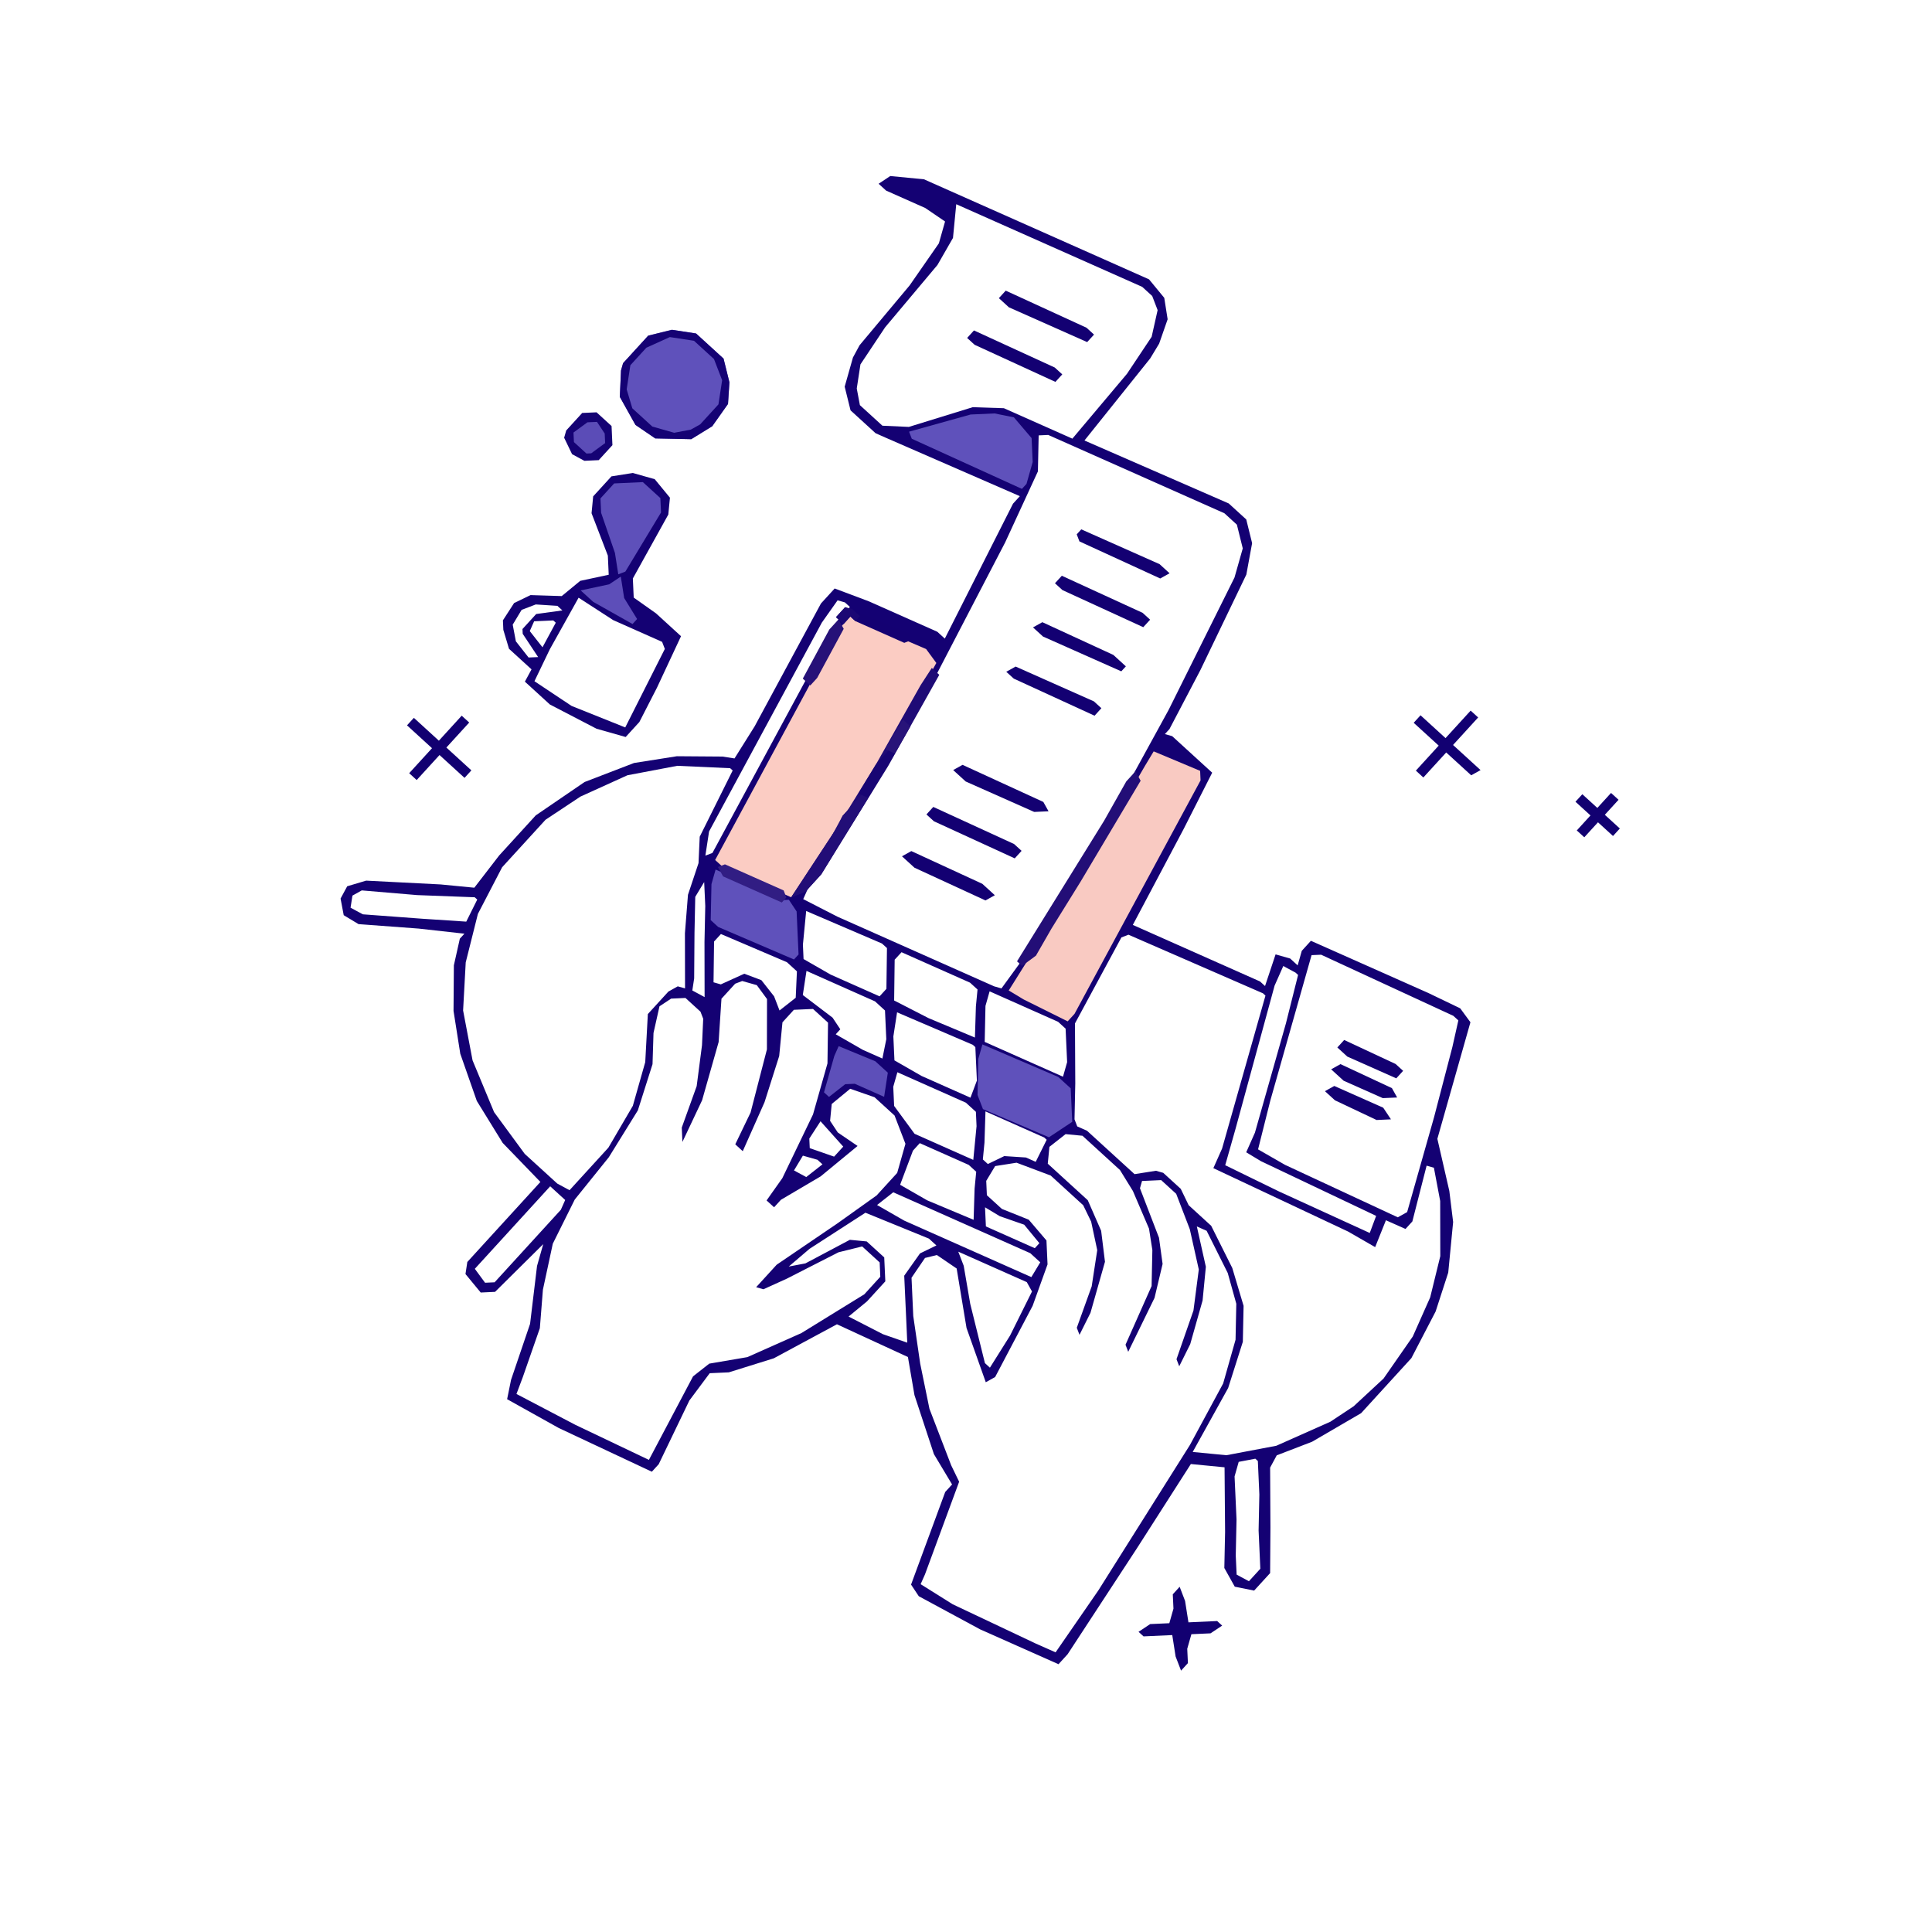 <svg width="87" height="87" viewBox="0 0 87 87" fill="none" xmlns="http://www.w3.org/2000/svg">
<g clip-path="url(#clip0_429_883)">
<path d="M51.742 12.579L52.428 13.412L52.58 14.377L52.198 15.473L51.796 16.139L48.834 19.836L55.331 22.671L56.12 23.391L56.384 24.459L56.124 25.874L54.053 30.178L52.662 32.831L52.456 33.057L52.785 33.15L54.586 34.795L53.298 37.336L51.012 41.65L56.74 44.196L56.966 44.402L57.441 42.977L58.097 43.163L58.435 43.472L58.621 42.816L59.032 42.365L64.32 44.716L65.755 45.406L66.215 46.033L64.726 51.282L65.265 53.632L65.436 55.028L65.216 57.305L64.648 59.057L63.556 61.158L61.293 63.636L59.085 64.923L57.493 65.535L57.195 66.088L57.209 68.787L57.195 70.838L56.475 71.626L55.603 71.45L55.133 70.608L55.167 68.987L55.143 66.074L53.625 65.927L51.206 69.707L48.077 74.49L47.666 74.941L44.141 73.374L41.374 71.88L41.026 71.356L42.564 67.185L42.873 66.847L42.055 65.481L41.179 62.822L40.885 61.108L37.688 59.634L34.843 61.167L32.82 61.798L31.959 61.837L31.043 63.066L29.662 65.936L29.353 66.273L25.162 64.305L22.836 63.007L23.013 62.136L23.87 59.614L24.183 57.009L24.462 56.025L22.293 58.174L21.647 58.204L20.961 57.371L21.044 56.828L24.335 53.224L22.636 51.466L21.471 49.576L20.727 47.451L20.423 45.522L20.438 43.47L20.707 42.27L20.913 42.045L18.852 41.815L16.144 41.614L15.478 41.212L15.336 40.463L15.635 39.91L16.487 39.656L19.841 39.827L21.359 39.974L22.48 38.52L24.125 36.718L26.324 35.215L28.552 34.358L30.481 34.054L32.533 34.069L33.076 34.153L33.982 32.708L36.969 27.175L37.586 26.5L39.124 27.078L42.208 28.449L42.546 28.757L45.617 22.681L45.925 22.343L39.868 19.703L39.428 19.508L38.301 18.479L38.037 17.412L38.409 16.099L38.708 15.546L40.961 12.853L42.278 10.958L42.557 9.974L41.666 9.367L39.903 8.583L39.565 8.275L40.089 7.927L41.607 8.074L48.217 11.012L51.742 12.579ZM51.434 12.917L43.061 9.196L42.914 10.714L42.214 11.933L39.859 14.738L38.747 16.408L38.581 17.495L38.722 18.244L39.736 19.17L40.926 19.224L43.8 18.337L45.206 18.382L48.29 19.753L50.748 16.834L51.86 15.165L52.129 13.965L51.885 13.329L51.434 12.917ZM55.135 23.112L47.203 19.586L46.772 19.606L46.738 21.227L45.264 24.424L41.988 30.726L38.683 36.381L36.366 40.048L36.17 40.489L37.718 41.282L44.769 44.416L45.097 44.509L45.909 43.393L49.832 37.062L52.623 31.97L55.591 26.006L55.963 24.694L55.698 23.626L55.135 23.112ZM65.446 45.744L59.492 42.992L59.061 43.011L57.2 49.573L56.652 51.757L57.871 52.457L62.944 54.817L63.365 54.582L64.575 50.317L65.402 47.149L65.671 45.95L65.446 45.744ZM58.342 43.8L57.788 43.501L57.397 44.382L55.638 50.831L55.173 52.471L57.602 53.656L61.681 55.522L61.969 54.753L56.784 52.29L56.118 51.889L56.51 51.007L57.906 46.086L58.454 43.903L58.342 43.8ZM38.046 27.126L37.718 27.033L37.008 28.037L31.93 37.443L31.764 38.53L32.082 38.408L37.758 27.895L38.272 27.332L38.046 27.126ZM56.873 44.73L50.816 42.091L50.498 42.213L48.407 46.086L48.421 48.784L48.387 50.405L48.509 50.723L48.95 50.919L51.09 52.873L52.054 52.721L52.382 52.814L53.17 53.534L53.528 54.273L54.541 55.199L55.491 57.099L56 58.803L55.966 60.423L55.305 62.504L53.709 65.383L55.226 65.53L57.474 65.104L59.907 64.022L60.955 63.327L62.302 62.078L63.619 60.184L64.403 58.421L64.858 56.565L64.853 54.083L64.57 52.584L64.242 52.491L63.6 55.003L63.291 55.341L62.41 54.949L61.925 56.159L60.706 55.458L54.639 52.603L55.031 51.722L56.985 44.833L56.873 44.73ZM47.648 46.013L44.563 44.641L44.377 45.297L44.342 46.918L47.868 48.485L48.054 47.829L47.985 46.321L47.648 46.013ZM43.681 44.25L40.597 42.879L40.288 43.216L40.264 45.053L41.811 45.846L43.902 46.722L43.946 45.317L44.019 44.558L43.681 44.25ZM32.88 34.593L30.501 34.485L28.253 34.911L26.138 35.871L24.566 36.914L22.612 39.053L21.52 41.154L20.972 43.338L20.854 45.502L21.28 47.75L22.249 50.08L23.63 51.961L25.094 53.297L25.647 53.596L27.395 51.682L28.497 49.797L29.056 47.828L29.173 45.664L30.099 44.651L30.52 44.416L30.848 44.508L30.843 42.026L30.98 40.293L31.455 38.868L31.509 37.678L32.993 34.696L32.88 34.593ZM52.289 53.142L51.427 53.181L51.334 53.509L52.191 55.737L52.353 56.917L51.99 58.445L50.805 60.873L50.683 60.555L51.858 57.911L51.892 56.29L51.741 55.326L51.016 53.632L50.433 52.687L48.744 51.144L47.985 51.071L47.256 51.644L47.182 52.402L48.984 54.048L49.586 55.424L49.758 56.819L49.106 59.116L48.611 60.109L48.489 59.791L49.16 57.926L49.41 56.295L49.136 55.012L48.778 54.273L47.314 52.936L45.777 52.358L44.812 52.51L44.411 53.176L44.44 53.822L45.116 54.439L46.325 54.924L47.123 55.859L47.172 56.937L46.501 58.802L44.812 62.009L44.391 62.244L43.524 59.801L43.079 57.122L42.188 56.515L41.654 56.647L41.047 57.538L41.125 59.262L41.438 61.407L41.854 63.439L42.833 65.985L43.191 66.724L41.653 70.896L41.457 71.337L42.902 72.243L46.652 74.016L47.534 74.407L49.458 71.621L53.586 65.065L55.08 62.299L55.638 60.33L55.672 58.709L55.286 57.324L54.336 55.424L53.895 55.228L54.301 57.045L54.154 58.562L53.596 60.531L53.102 61.525L52.979 61.206L53.743 59.013L53.983 57.167L53.577 55.35L52.965 53.759L52.289 53.142ZM39.715 42.487L36.303 41.023L36.156 42.54L36.185 43.187L37.404 43.887L39.608 44.866L39.916 44.529L39.941 42.692L39.715 42.487ZM43.809 47.05L40.396 45.586L40.229 46.673L40.278 47.75L41.498 48.451L43.701 49.43L43.99 48.661L43.921 47.153L43.809 47.05ZM47.021 51.222L44.377 50.047L44.332 51.452L44.259 52.211L44.484 52.417L45.224 52.06L46.198 52.123L46.639 52.319L47.133 51.325L47.021 51.222ZM39.402 45.092L36.317 43.721L36.151 44.807L37.492 45.826L37.84 46.35L37.634 46.575L38.853 47.275L39.735 47.667L39.911 46.796L39.852 45.503L39.402 45.092ZM43.495 49.655L40.41 48.284L40.224 48.94L40.264 49.802L41.184 51.056L43.828 52.231L43.975 50.713L43.946 50.067L43.495 49.655ZM31.71 39.72L31.308 40.386L31.274 42.007L31.259 44.058L31.176 44.602L31.729 44.9L31.724 42.418L31.759 40.797L31.71 39.72ZM35.436 43.329L32.464 42.06L32.155 42.398L32.131 44.234L32.459 44.328L33.516 43.848L34.285 44.137L34.858 44.866L35.103 45.503L35.832 44.93L35.886 43.74L35.436 43.329ZM36.611 45.434L35.749 45.473L35.235 46.036L35.088 47.554L34.427 49.635L33.447 51.839L33.11 51.53L33.8 50.096L34.535 47.256L34.54 44.989L34.08 44.362L33.423 44.176L33.105 44.298L32.488 44.974L32.361 46.923L31.616 49.547L30.73 51.422L30.701 50.776L31.372 48.91L31.612 47.065L31.666 45.875L31.543 45.556L30.867 44.939L30.221 44.969L29.697 45.316L29.428 46.516L29.384 47.921L28.723 50.002L27.415 52.113L25.882 54.017L24.893 56.005L24.448 58.076L24.31 59.81L23.546 62.003L23.257 62.772L25.911 64.163L29.221 65.74L31.209 61.979L31.939 61.406L33.653 61.113L36.086 60.031L38.922 58.283L39.641 57.494L39.612 56.848L38.824 56.128L37.756 56.393L35.435 57.578L34.378 58.057L34.05 57.964L34.975 56.951L37.697 55.1L39.475 53.832L40.401 52.818L40.773 51.506L40.283 50.233L39.382 49.41L38.285 49.028L37.453 49.714L37.38 50.473L37.727 50.997L38.618 51.604L36.953 52.975L35.166 54.028L34.858 54.365L34.52 54.057L35.23 53.053L36.611 50.184L37.262 47.887L37.287 46.051L36.611 45.434ZM43.622 52.456L41.419 51.477L41.111 51.815L40.533 53.352L41.752 54.052L43.843 54.929L43.887 53.524L43.96 52.765L43.622 52.456ZM46.12 55.149L45.023 54.767L44.357 54.366L44.396 55.228L46.599 56.207L46.805 55.982L46.12 55.149ZM46.394 56.432L40.224 53.69L39.495 54.263L40.714 54.963L46.443 57.509L46.844 56.843L46.394 56.432ZM56.529 65.687L55.78 65.829L55.594 66.485L55.682 68.424L55.647 70.045L55.687 70.907L56.24 71.205L56.754 70.642L56.676 68.919L56.71 67.298L56.642 65.79L56.529 65.687ZM46.237 57.735L43.152 56.364L43.397 57L43.691 58.714L44.352 61.382L44.577 61.588L45.483 60.144L46.472 58.156L46.237 57.735ZM36.949 50.492L36.444 51.271L36.464 51.702L37.56 52.084L37.972 51.633L36.949 50.492ZM41.83 55.776L38.971 54.61L36.454 56.236L35.519 57.034L36.268 56.892L38.27 55.83L39.029 55.903L39.818 56.623L39.867 57.7L39.044 58.601L38.212 59.286L39.759 60.08L40.855 60.462L40.807 59.385L40.718 57.446L41.429 56.442L42.168 56.084L41.83 55.776ZM36.811 52.226L36.155 52.04L35.754 52.706L36.307 53.004L37.037 52.431L36.811 52.226ZM21.378 40.405L18.783 40.307L16.291 40.096L15.87 40.331L15.786 40.875L16.34 41.173L19.047 41.374L20.996 41.502L21.491 40.508L21.378 40.405ZM24.776 53.42L21.382 57.136L21.843 57.763L22.273 57.743L25.256 54.477L25.451 54.037L24.776 53.42Z" fill="#140173"/>
<path d="M41.704 29.227L42.164 29.854L40.568 32.733L38.766 35.837L37.458 37.947L36.45 39.505L35.627 40.405L32.542 39.034L32.204 38.726L37.88 28.213L38.291 27.763L41.704 29.227Z" fill="#FBCCC3"/>
<path d="M54.043 34.712L54.062 35.143L48.387 45.655L48.078 45.993L46.091 45.004L45.425 44.602L47.236 41.713L49.048 38.825L51.551 34.501L51.952 33.835L54.043 34.712Z" fill="#F9CAC2"/>
<path d="M29.483 21.578L30.168 22.411L30.095 23.17L28.498 26.049L28.537 26.91L29.541 27.62L30.667 28.649L29.585 30.965L28.792 32.512L28.175 33.188L26.863 32.816L24.762 31.724L23.636 30.695L23.935 30.142L22.921 29.216L22.666 28.364L22.647 27.934L23.151 27.155L23.891 26.798L25.296 26.842L26.128 26.156L27.411 25.882L27.372 25.02L26.638 23.111L26.711 22.352L27.534 21.451L28.498 21.299L29.483 21.578ZM29.815 28.903L27.612 27.924L26.055 26.915L24.757 29.241L24.067 30.676L25.736 31.787L28.155 32.757L29.938 29.222L29.815 28.903ZM25.1 27.282L24.126 27.219L23.489 27.463L23.088 28.129L23.23 28.879L23.802 29.608L24.233 29.589L23.538 28.541L23.528 28.325L24.145 27.65L25.325 27.488L25.1 27.282ZM24.914 27.939L24.052 27.978L23.856 28.418L24.429 29.148L25.027 28.041L24.914 27.939Z" fill="#140173"/>
<path d="M31.344 15.017L32.582 16.148L32.847 17.216L32.783 18.19L32.073 19.194L31.128 19.776L29.507 19.742L28.616 19.135L27.911 17.872L27.965 16.682L28.058 16.354L29.189 15.115L30.257 14.851L31.344 15.017Z" fill="#5F51BB"/>
<path d="M47.652 48.495L48.215 49.009L48.284 50.517L47.76 50.865L47.236 51.212L44.264 49.944L44.019 49.308L44.053 47.687L44.24 47.031L47.652 48.495Z" fill="#5F51BB"/>
<path d="M45.656 18.793L46.454 19.728L46.503 20.805L46.224 21.79L46.018 22.015L41.058 19.757L40.936 19.439L43.707 18.666L44.784 18.617L45.656 18.793Z" fill="#5F51BB"/>
<path d="M35.524 40.518L35.872 41.042L35.96 42.981L35.754 43.206L32.341 41.742L32.004 41.434L32.038 39.813L32.224 39.157L35.309 40.528L35.524 40.518Z" fill="#5F51BB"/>
<path d="M28.949 21.71L29.737 22.43L29.767 23.077L28.16 25.74L27.842 25.863L27.691 24.898L27.069 23.091L27.039 22.445L27.656 21.769L28.949 21.71Z" fill="#5E50BA"/>
<path d="M31.344 15.017L32.582 16.148L32.847 17.216L32.783 18.19L32.073 19.194L31.128 19.776L29.507 19.742L28.616 19.135L27.911 17.872L27.965 16.682L28.058 16.354L29.189 15.115L30.257 14.851L31.344 15.017ZM31.251 15.345L30.164 15.179L29.106 15.658L28.386 16.447L28.22 17.534L28.474 18.386L29.375 19.208L30.359 19.488L31.108 19.346L31.53 19.11L32.352 18.21L32.519 17.123L32.151 16.168L31.251 15.345Z" fill="#150274"/>
<path d="M41.959 30.079L42.297 30.388L40 34.486L36.983 39.372L36.264 40.161L35.627 40.406L37.747 37.179L39.456 34.403L41.454 30.858L41.959 30.079Z" fill="#1F0B76"/>
<path d="M51.13 34.736L51.364 35.157L48.657 39.706L47.349 41.816L46.649 43.035L46.022 43.496L45.797 43.29L49.719 36.959L50.718 35.187L51.13 34.736Z" fill="#230E77"/>
<path d="M26.863 18.567L27.539 19.184L27.578 20.046L26.961 20.721L26.315 20.751L25.761 20.452L25.404 19.712L25.497 19.384L26.217 18.596L26.863 18.567Z" fill="#150274"/>
<path d="M39.416 47.79L39.98 48.304L39.813 49.391L38.491 48.803L38.06 48.823L37.331 49.395L37.105 49.19L37.571 47.55L37.766 47.109L39.416 47.79Z" fill="#5D4FB9"/>
<path d="M66.225 32L66.563 32.308L65.432 33.547L66.671 34.678L66.25 34.913L65.124 33.885L64.095 35.011L63.758 34.702L64.786 33.576L63.66 32.548L63.968 32.21L65.094 33.238L66.225 32Z" fill="#120072"/>
<path d="M20.791 32.228L21.129 32.536L20.101 33.662L21.227 34.691L20.918 35.028L19.792 34L18.764 35.126L18.426 34.818L19.454 33.692L18.328 32.663L18.637 32.325L19.763 33.354L20.791 32.228Z" fill="#120071"/>
<path d="M53.121 71.455L53.365 72.091L53.517 73.056L54.81 72.997L55.035 73.203L54.511 73.551L53.65 73.59L53.463 74.246L53.493 74.892L53.184 75.23L52.939 74.594L52.788 73.629L51.495 73.688L51.27 73.482L51.794 73.134L52.656 73.095L52.842 72.439L52.812 71.793L53.121 71.455Z" fill="#120071"/>
<path d="M48.927 14.758L49.265 15.067L48.956 15.405L45.431 13.838L44.98 13.426L45.289 13.088L48.927 14.758Z" fill="#130072"/>
<path d="M45.665 38.007L46.003 38.315L45.694 38.653L42.056 36.983L41.718 36.675L42.027 36.337L45.665 38.007Z" fill="#130072"/>
<path d="M46.982 36.112L47.217 36.533L46.571 36.562L43.486 35.191L42.923 34.677L43.344 34.442L46.982 36.112Z" fill="#130072"/>
<path d="M51.453 27.597L51.791 27.905L51.482 28.243L47.844 26.573L47.506 26.265L47.815 25.927L51.453 27.597Z" fill="#130072"/>
<path d="M47.497 16.55L47.835 16.859L47.526 17.197L43.889 15.527L43.551 15.218L43.859 14.88L47.497 16.55Z" fill="#130072"/>
<path d="M49.259 31.583L49.597 31.891L49.289 32.229L45.651 30.559L45.313 30.251L45.734 30.016L49.259 31.583Z" fill="#130072"/>
<path d="M38.869 35.725L39.094 35.93L36.983 39.372L36.264 40.161L35.627 40.406L37.747 37.179L37.943 36.738L38.869 35.725Z" fill="#220D77"/>
<path d="M52.217 25.404L52.667 25.815L52.246 26.05L48.608 24.38L48.486 24.062L48.691 23.837L52.217 25.404Z" fill="#130072"/>
<path d="M44.235 39.799L44.798 40.313L44.377 40.548L41.18 39.074L40.617 38.56L41.038 38.325L44.235 39.799Z" fill="#130072"/>
<path d="M50.136 29.492L50.699 30.006L50.493 30.231L46.968 28.664L46.517 28.253L46.938 28.018L50.136 29.492Z" fill="#130072"/>
<path d="M72.547 35.707L72.885 36.015L72.267 36.691L72.943 37.308L72.635 37.646L71.959 37.029L71.342 37.704L71.004 37.396L71.621 36.72L70.945 36.103L71.254 35.765L71.93 36.382L72.547 35.707Z" fill="#120071"/>
<path d="M27.955 25.965L28.107 26.93L28.689 27.875L28.484 28.1L26.711 27.101L26.148 26.587L27.431 26.313L27.955 25.965Z" fill="#5D4EB9"/>
<path d="M26.883 18.998L27.23 19.522L27.25 19.953L26.623 20.413L26.408 20.423L25.845 19.908L25.825 19.477L26.452 19.017L26.883 18.998Z" fill="#5B4CB7"/>
<path d="M62.288 49.881L62.636 50.405L61.989 50.435L60.114 49.548L59.663 49.137L60.084 48.902L62.288 49.881Z" fill="#130072"/>
<path d="M62.68 49L62.915 49.421L62.268 49.45L60.506 48.667L59.943 48.153L60.364 47.918L62.68 49Z" fill="#130072"/>
<path d="M62.846 47.913L63.184 48.221L62.876 48.559L60.672 47.58L60.222 47.169L60.53 46.831L62.846 47.913Z" fill="#130072"/>
<path d="M37.758 27.895L37.993 28.316L36.798 30.529L36.489 30.867L36.151 30.559L37.346 28.346L37.758 27.895Z" fill="#261178"/>
<path d="M35.289 40.097L35.411 40.415L35.206 40.641L32.562 39.465L32.327 39.044L32.645 38.922L35.289 40.097Z" fill="#311D83"/>
<path d="M40.916 28.507L41.038 28.826L40.72 28.948L38.516 27.968L38.291 27.763L37.983 28.101L37.645 27.792L38.056 27.342L40.916 28.507Z" fill="#140172"/>
<path d="M38.869 35.725L39.094 35.93L37.786 38.041L37.346 37.845L37.943 36.738L38.869 35.725Z" fill="#220E77"/>
<path d="M40.073 33.727L40.298 33.933L39.094 35.93L38.653 35.734L39.456 34.403L40.073 33.727Z" fill="#180573"/>
<path d="M40.661 32.405L40.999 32.713L40.298 33.933L39.858 33.737L40.661 32.405Z" fill="#281379"/>
<path d="M38.384 27.435L38.722 27.743L38.517 27.969L38.291 27.763L37.983 28.101L37.645 27.792L38.056 27.342L38.384 27.435Z" fill="#1B0774"/>
</g>
<defs>
<clipPath id="clip0_429_883">
<rect width="61" height="61" fill="white" transform="translate(41.132) rotate(42.4)"/>
</clipPath>
</defs>
</svg>
